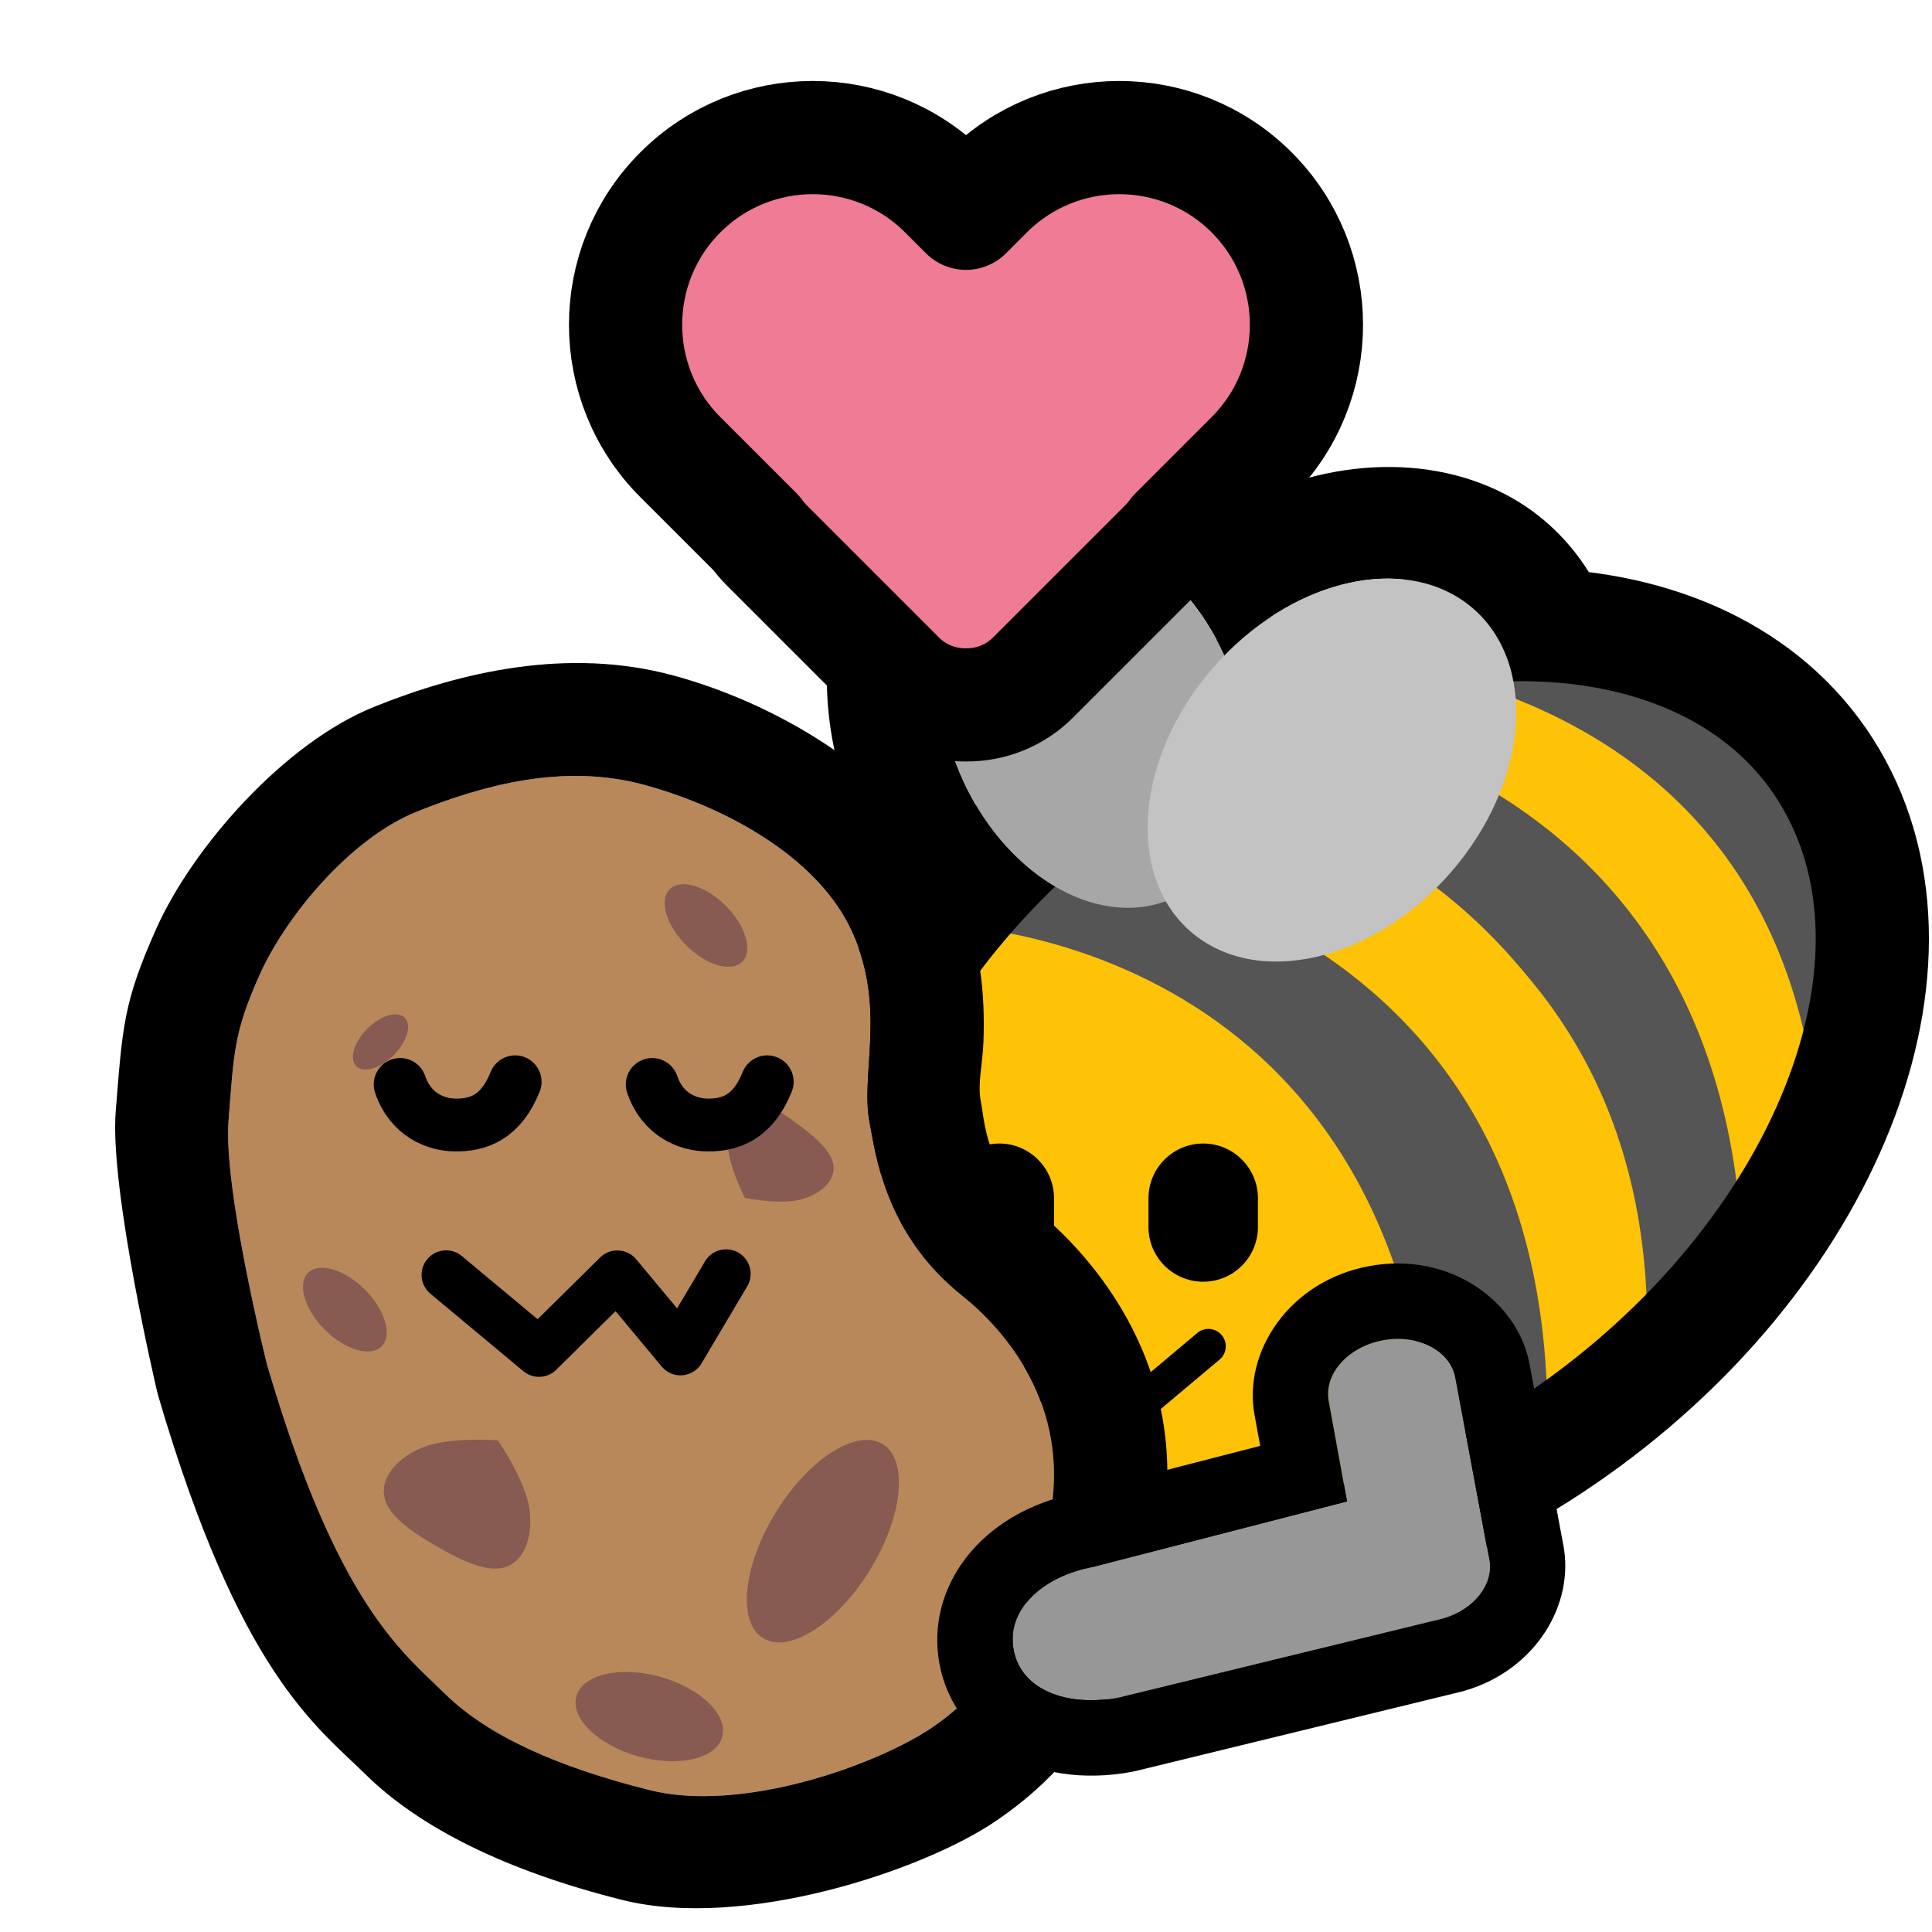<?xml version="1.0" encoding="UTF-8" standalone="no"?>
<!DOCTYPE svg PUBLIC "-//W3C//DTD SVG 1.1//EN" "http://www.w3.org/Graphics/SVG/1.1/DTD/svg11.dtd">
<svg width="100%" height="100%" viewBox="0 0 256 256" version="1.1" xmlns="http://www.w3.org/2000/svg" xmlns:xlink="http://www.w3.org/1999/xlink" xml:space="preserve" xmlns:serif="http://www.serif.com/" style="fill-rule:evenodd;clip-rule:evenodd;stroke-linecap:round;stroke-linejoin:round;stroke-miterlimit:1.5;">
    <rect id="blobbee_hug_potato_heart" x="-0" y="0" width="256" height="256" style="fill:none;"/>
    <clipPath id="_clip1">
        <rect x="-0" y="0" width="256" height="256"/>
    </clipPath>
    <g clip-path="url(#_clip1)">
        <g id="Bee">
            <path id="Wings-outline" serif:id="Wings outline" d="M148.346,135.121C134.249,134.344 119.24,123.938 112.662,106.497C104.15,83.926 114.112,62.089 130.948,56.459C142.085,52.736 155.58,56.452 165.699,66.148C178.871,59.892 193.341,60.565 203.162,67.808C218.161,78.869 220.853,103.948 204.946,123.783C189.498,143.045 164.378,147.014 149.812,136.273C149.309,135.902 148.82,135.518 148.346,135.121ZM154.47,119.42C155.531,121.274 156.945,122.896 158.715,124.2C167.963,131.021 183.435,126.629 193.244,114.398C203.053,102.168 203.508,86.701 194.259,79.88C185.765,73.616 172.02,76.81 162.236,86.849C156.709,74.672 145.208,67.508 135.704,70.685C125.649,74.048 121.613,87.723 126.697,101.204C131.782,114.685 144.073,122.901 154.129,119.539C154.243,119.501 154.357,119.461 154.47,119.42Z"/>
            <path id="Body" d="M152.322,98.199C188.339,75.441 229.071,78.153 243.223,104.252C257.376,130.35 239.624,170.015 203.607,192.773C167.59,215.53 126.858,212.818 112.706,186.72C98.553,160.621 116.305,120.956 152.322,98.199Z" style="fill:rgb(254,194,7);"/>
            <g id="Stripes">
                <path d="M179.455,89.413C178.674,90.093 235.718,87.226 241.075,150.81C269.602,67.126 179.739,83.109 179.455,89.413Z" style="fill:rgb(85,85,85);"/>
                <path d="M241.075,151.471C237.655,90.119 180.837,88.672 181.147,86.85L159.973,95.432C159.973,95.432 228.579,94.267 231.023,166.562L239.325,152.573" style="fill:rgb(254,194,7);"/>
                <path d="M218.269,181.448L230.904,166.562C228.505,94.174 158.533,92.915 158.534,92.942L147.317,100.183C147.213,100.204 219.681,106.58 218.269,181.448Z" style="fill:rgb(85,85,85);"/>
                <path d="M148.266,100.238L136.168,110.568C136.168,110.568 205.718,118.147 204.979,192.034L218.04,182.452C222.885,109.163 147.53,100.858 146.461,101.779" style="fill:rgb(254,194,7);"/>
                <path d="M133.57,111.977L124.499,122.53C124.499,122.53 188.523,123.162 189.983,199.361L204.979,192.034C207.537,115.854 135.648,112.787 133.57,111.977Z" style="fill:rgb(85,85,85);"/>
            </g>
            <path id="Body-outline" serif:id="Body outline" d="M152.322,98.199C188.339,75.441 229.071,78.153 243.223,104.252C257.376,130.35 239.624,170.015 203.607,192.773C167.59,215.53 126.858,212.818 112.706,186.72C98.553,160.621 116.305,120.956 152.322,98.199Z" style="fill:none;stroke:black;stroke-width:15px;"/>
            <g id="Wings">
                <path id="Back-wing" serif:id="Back wing" d="M135.704,70.685C145.76,67.323 158.052,75.539 163.136,89.02C168.221,102.502 164.185,116.177 154.129,119.539C144.073,122.901 131.782,114.685 126.697,101.204C121.613,87.723 125.649,74.048 135.704,70.685Z" style="fill:rgb(167,167,167);"/>
                <path id="Front-wing" serif:id="Front wing" d="M194.259,79.88C203.508,86.701 203.053,102.168 193.244,114.398C183.435,126.629 167.963,131.021 158.715,124.2C149.466,117.38 149.921,101.913 159.73,89.682C169.538,77.452 185.01,73.06 194.259,79.88Z" style="fill:rgb(195,195,195);"/>
            </g>
            <g id="Face">
                <path id="Mouth" d="M128.439,178.362L133.715,187.232L140.824,178.377L149.631,187.207L160.122,178.388" style="fill:none;stroke:black;stroke-width:4.6px;"/>
                <path id="Eye" d="M166.682,158.774L166.682,162.584C166.682,166.586 163.433,169.835 159.431,169.835C155.428,169.835 152.179,166.586 152.179,162.584L152.179,158.774C152.179,154.772 155.428,151.523 159.431,151.523C163.433,151.523 166.682,154.772 166.682,158.774Z"/>
                <path id="Left-eye" serif:id="Left eye" d="M139.663,158.774L139.663,162.584C139.663,166.586 136.414,169.835 132.412,169.835C128.41,169.835 125.161,166.586 125.161,162.584L125.161,158.774C125.161,154.772 128.41,151.523 132.412,151.523C136.414,151.523 139.663,154.772 139.663,158.774Z"/>
            </g>
        </g>
        <g id="Potato">
            <path id="Body1" serif:id="Body" d="M35.389,180.834C35.389,180.834 29.559,157.5 30.286,148.459C31.001,139.559 30.921,136.968 34.397,129.186C37.872,121.404 46.433,111.09 55.201,107.562C63.968,104.033 74.652,101.129 85.202,103.955C95.752,106.782 108.378,113.413 112.939,123.543C117.5,133.673 113.964,142.312 115.231,148.752C116.038,152.853 117.188,163.461 127.482,171.68C133.026,176.107 142.032,186.17 139.084,201.206C136.137,216.243 130.925,223.851 123.505,228.901C116.235,233.848 98.336,240.271 86.092,237.201C73.847,234.132 64.624,230.005 58.932,224.403C53.241,218.801 44.737,212.637 35.389,180.834Z" style="fill:rgb(184,136,90);"/>
            <path d="M20.837,184.471C20.837,184.471 14.5,157.635 15.334,147.257C16.233,136.068 16.331,132.853 20.701,123.069C25.478,112.373 37.55,98.496 49.6,93.646C61.12,89.01 75.222,85.752 89.084,89.467C103.617,93.361 120.334,103.43 126.617,117.385C129.995,124.889 130.54,131.813 130.31,138.082C130.202,141.016 129.51,143.623 129.949,145.856C130.436,148.332 130.626,154.995 136.841,159.958C145.104,166.555 158.197,181.681 153.804,204.091C149.801,224.513 142.022,234.443 131.944,241.302C122.347,247.833 98.608,255.803 82.444,251.751C66.991,247.877 55.593,242.163 48.41,235.093C41.854,228.64 31.766,221.698 20.998,185.065C20.94,184.868 20.886,184.67 20.837,184.471ZM35.389,180.834C44.737,212.637 53.241,218.801 58.932,224.403C64.624,230.005 73.847,234.132 86.092,237.201C98.336,240.271 116.235,233.848 123.505,228.901C130.925,223.851 136.137,216.243 139.084,201.206C142.032,186.17 133.026,176.107 127.482,171.68C117.188,163.461 116.038,152.853 115.231,148.752C113.964,142.312 117.5,133.673 112.939,123.543C108.378,113.413 95.752,106.782 85.202,103.955C74.652,101.129 63.968,104.033 55.201,107.562C46.433,111.09 37.872,121.404 34.397,129.186C30.921,136.968 31.001,139.559 30.286,148.459C29.559,157.5 35.389,180.834 35.389,180.834Z"/>
            <g id="Eyes">
                <path d="M96.165,120.017C98.818,122.669 99.797,125.997 98.351,127.442C96.906,128.888 93.578,127.909 90.926,125.256C88.274,122.604 87.294,119.277 88.74,117.831C90.186,116.385 93.513,117.365 96.165,120.017Z" style="fill:rgb(135,91,82);"/>
                <path d="M52.167,139.814C50.396,141.585 48.173,142.24 47.207,141.274C46.242,140.308 46.896,138.086 48.668,136.314C50.439,134.542 52.662,133.888 53.628,134.854C54.593,135.819 53.939,138.042 52.167,139.814Z" style="fill:rgb(135,91,82);"/>
                <path d="M43.038,176.185C40.351,173.498 39.359,170.127 40.824,168.662C42.288,167.197 45.659,168.19 48.346,170.877C51.033,173.564 52.026,176.935 50.561,178.4C49.096,179.864 45.725,178.872 43.038,176.185Z" style="fill:rgb(135,91,82);"/>
                <path d="M87.507,222.194C92.839,223.682 96.51,227.249 95.699,230.156C94.888,233.062 89.9,234.214 84.568,232.726C79.236,231.238 75.566,227.67 76.377,224.764C77.188,221.857 82.175,220.706 87.507,222.194Z" style="fill:rgb(135,91,82);"/>
                <path d="M57.87,204.894C55.994,203.811 52.241,201.644 51.175,199.156C50.11,196.669 51.731,193.86 55.229,192.135C57.759,190.786 62.353,190.63 65.978,190.85C67.982,193.88 70.143,197.936 70.241,200.801C70.495,204.693 68.874,207.502 66.187,207.823C63.499,208.144 59.747,205.977 57.87,204.894Z" style="fill:rgb(135,91,82);"/>
                <path d="M105.935,149.124C107.218,150.091 109.786,152.023 110.346,153.95C110.907,155.877 109.461,157.798 106.731,158.753C104.748,159.518 101.352,159.22 98.704,158.732C97.501,156.322 96.275,153.142 96.461,151.024C96.624,148.137 98.07,146.215 100.077,146.221C102.084,146.226 104.651,148.158 105.935,149.124Z" style="fill:rgb(135,91,82);"/>
                <path d="M115.263,208.05C110.889,215.143 104.549,219.181 101.113,217.062C97.676,214.943 98.437,207.465 102.811,200.372C107.184,193.28 113.524,189.242 116.96,191.361C120.397,193.48 119.636,200.958 115.263,208.05Z" style="fill:rgb(135,91,82);"/>
            </g>
            <g id="Face1" serif:id="Face">
                <path id="Mouth1" serif:id="Mouth" d="M96.213,168.793L90.168,178.987L81.799,168.938L71.421,179.188L59.114,168.928" style="fill:none;stroke:black;stroke-width:6.5px;"/>
                <g id="Eyes1" serif:id="Eyes">
                    <path id="Right-eye" serif:id="Right eye" d="M86.422,143.695C87.811,147.762 91.181,149.047 93.736,149.07C96.61,149.096 99.702,148.218 101.662,143.343" style="fill:none;stroke:black;stroke-width:7px;"/>
                    <path id="Left-eye1" serif:id="Left eye" d="M53.022,143.695C54.411,147.762 57.781,149.047 60.336,149.07C63.21,149.096 66.302,148.218 68.262,143.343" style="fill:none;stroke:black;stroke-width:7px;"/>
                </g>
            </g>
        </g>
        <path id="Right-arm" serif:id="Right arm" d="M191.277,214.433L148.154,224.944C141.344,226.215 135.301,223.918 134.315,218.636C133.329,213.354 138.05,208.884 144.86,207.613L178.487,198.946L176.066,185.666C175.396,182.077 178.609,178.463 183.236,177.599C187.862,176.735 192.162,178.947 192.832,182.536L197.334,206.648C197.948,209.937 195.292,213.249 191.277,214.433Z" style="fill:rgb(151,151,151);"/>
        <path d="M193.645,224.149L150.522,234.659C150.345,234.702 150.168,234.741 149.989,234.774C136.897,237.218 126.38,230.626 124.485,220.471C122.608,210.417 129.815,200.405 142.66,197.853C142.66,197.853 166.981,191.585 166.981,191.585C166.981,191.585 166.23,187.465 166.23,187.465C164.709,179.199 170.747,169.758 181.4,167.769C192.069,165.777 201.118,172.426 202.663,180.701L207.164,204.812C208.61,212.559 203.562,221.235 194.106,224.024C193.953,224.07 193.8,224.111 193.645,224.149ZM191.277,214.433C195.292,213.249 197.948,209.937 197.334,206.648L192.832,182.536C192.162,178.947 187.862,176.735 183.236,177.599C178.609,178.463 175.396,182.077 176.066,185.666L178.487,198.946L144.86,207.613C138.05,208.884 133.329,213.354 134.315,218.636C135.301,223.918 141.344,226.215 148.154,224.944L191.277,214.433Z"/>
        <path id="Heart" d="M100.241,70.661L90.15,60.571C80.47,50.89 80.47,35.171 90.15,25.491C99.831,15.81 115.55,15.81 125.231,25.491L128,28.26L130.769,25.491C140.45,15.81 156.169,15.81 165.85,25.491C175.53,35.171 175.53,50.89 165.85,60.571L155.759,70.661C155.367,71.211 154.923,71.736 154.43,72.23L136.889,89.77C134.439,92.221 131.215,93.43 128,93.4C124.785,93.43 121.561,92.221 119.111,89.77L101.57,72.23C101.077,71.736 100.633,71.211 100.241,70.661Z" style="fill:rgb(239,124,148);stroke:black;stroke-width:15px;stroke-linejoin:miter;stroke-miterlimit:5;"/>
    </g>
</svg>
